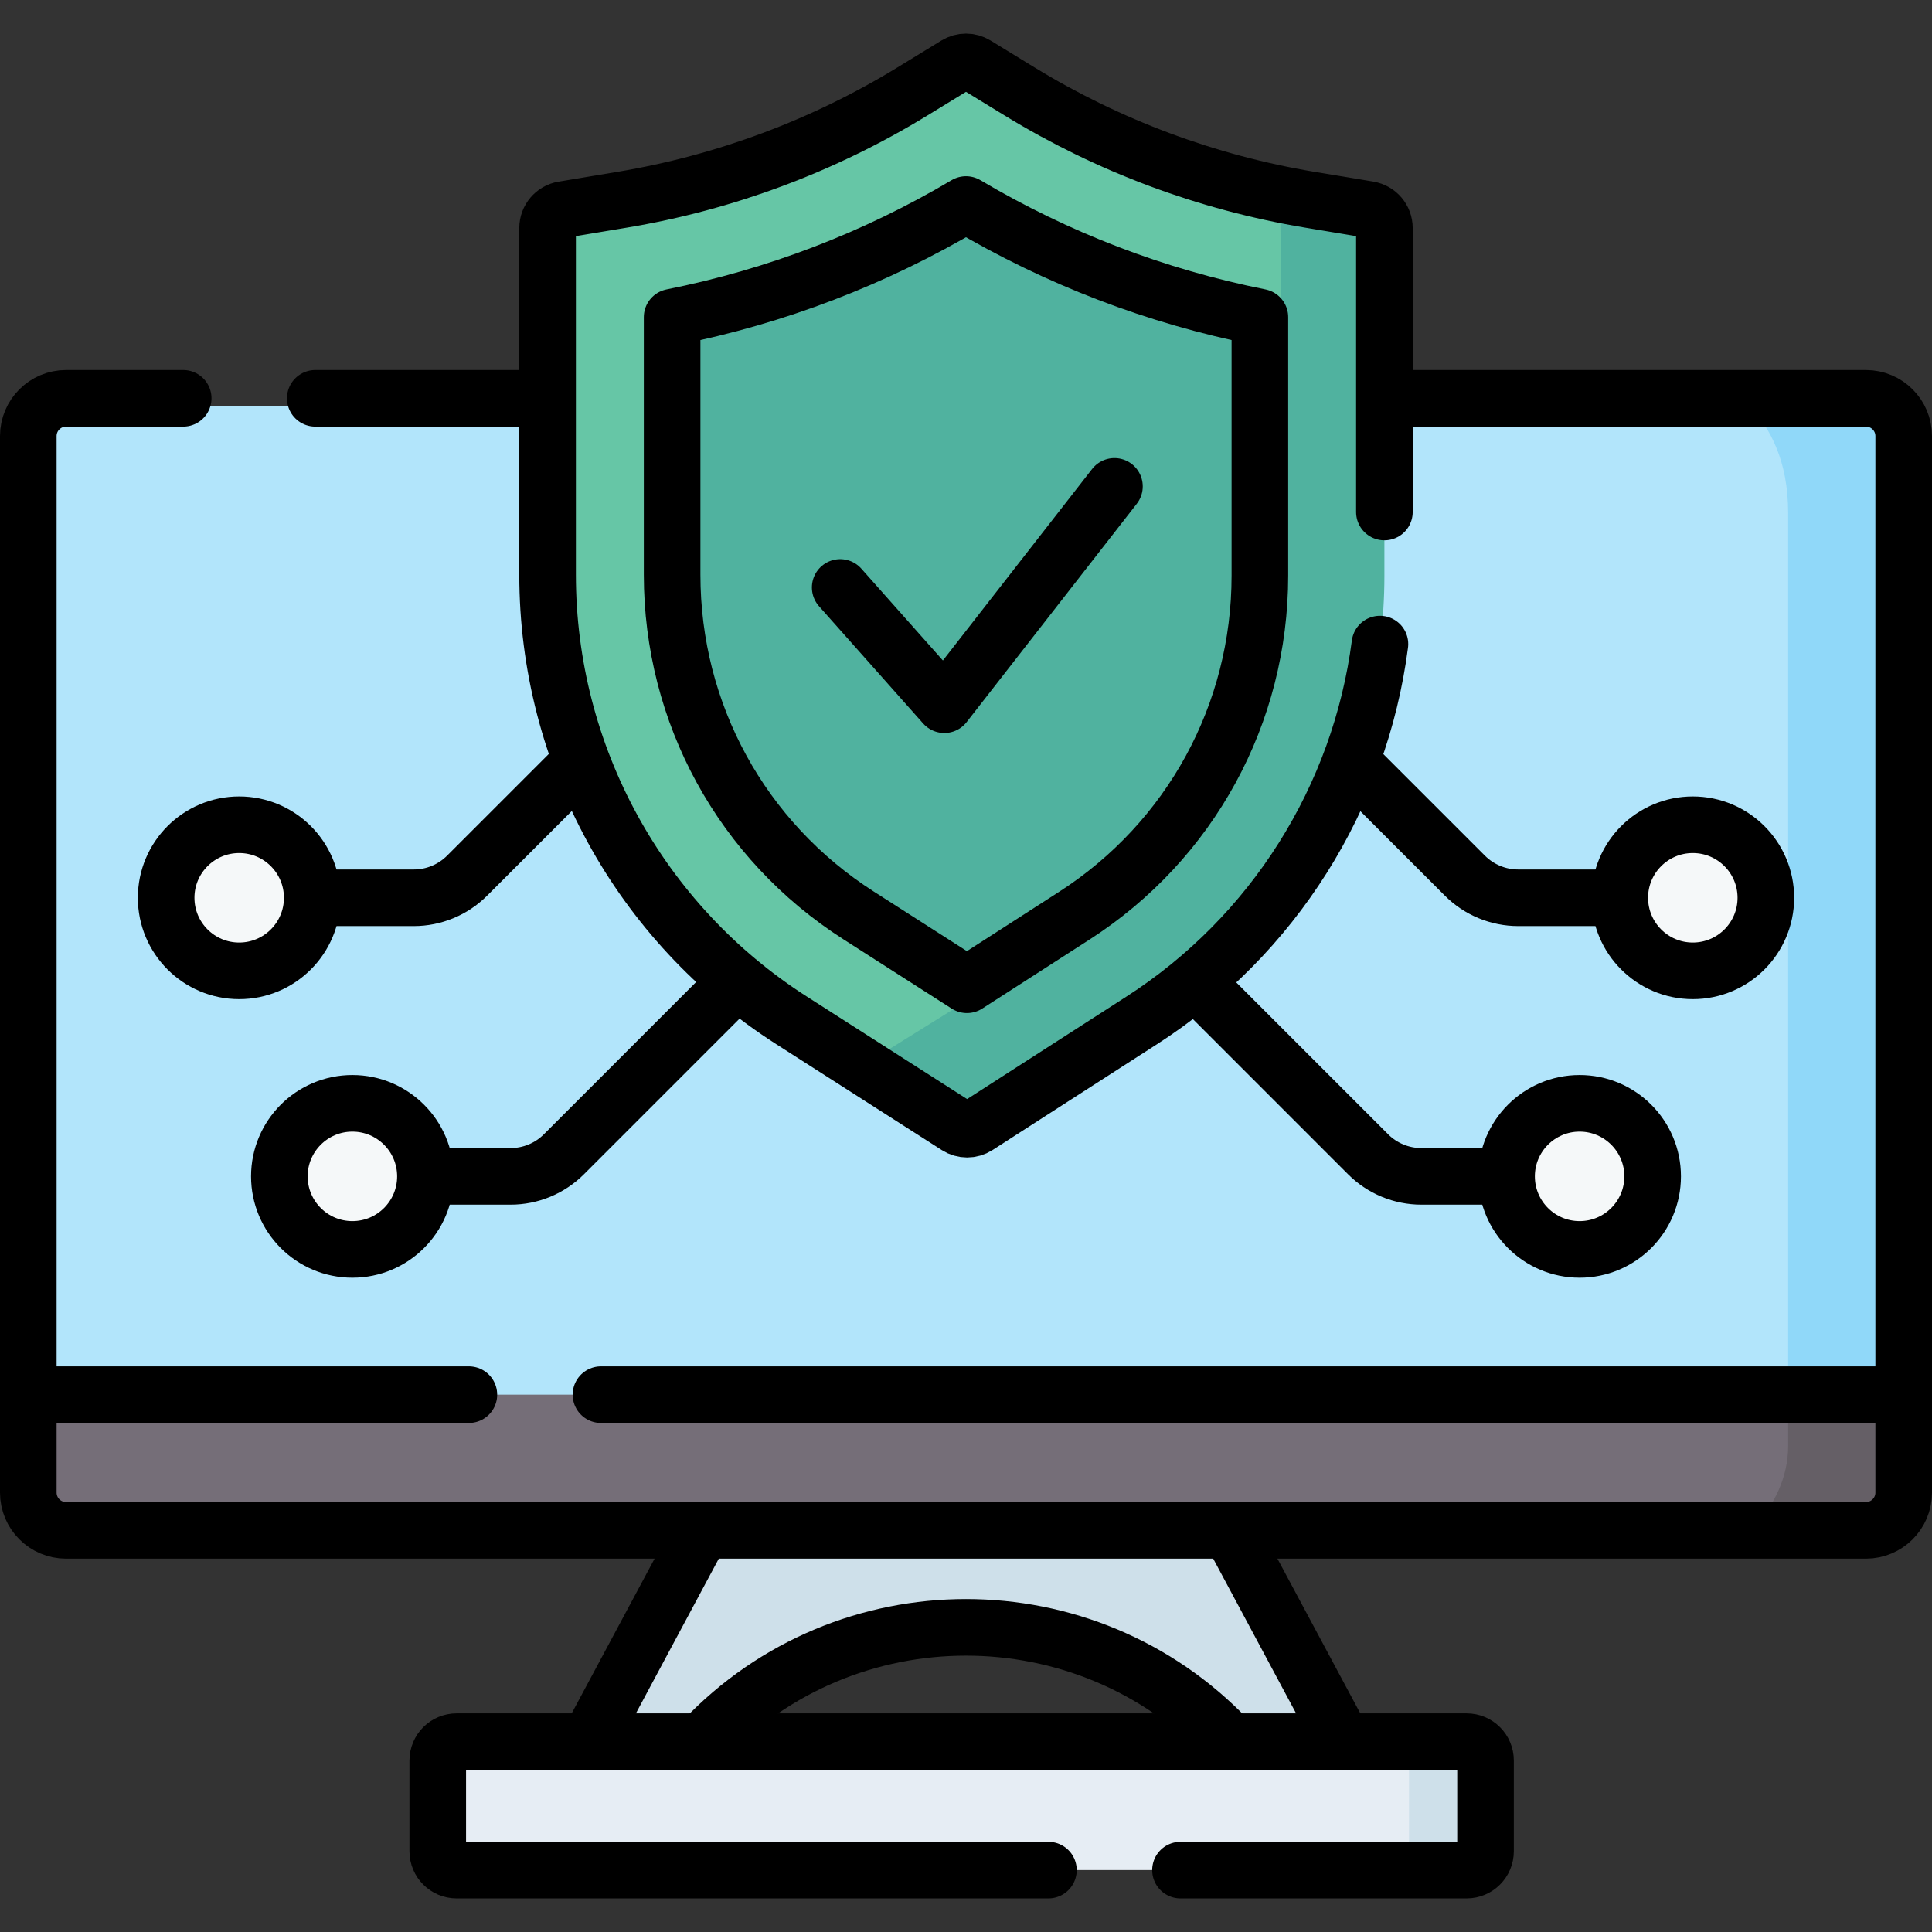 <svg version="1.1" id="Capa_1" xmlns="http://www.w3.org/2000/svg" xmlns:xlink="http://www.w3.org/1999/xlink" x="0px" y="0px" viewBox="0 0 512 512" style="enable-background:new 0 0 512 512;" xml:space="preserve">
<rect x="0" y="0" width="512" height="512" fill="#333333" stroke="none"/>
<g>
	<g>
		<g>
			<polygon style="fill:#756E78;" points="501.6,369.594 501.6,404.594 10.4,404.594 10.4,369.594 288.891,351.824 &#9;&#9;&#9;"/>
			<rect x="10.4" y="107.554" style="fill:#B2E5FB;" width="491.2" height="262.04"/>
			<path style="fill:#655F66;" d="M501.6,369.594v35h-36.5c4.91-5.72,8.78-12.85,8.78-21.44v-13.56l13.223-8.735L501.6,369.594z"/>
			<path style="fill:#90D8F9;" d="M501.6,107.554v262.04h-27.72v-233.54c0-14.31-4.89-22.28-9.91-28.5H501.6z"/>
			<path style="fill:#CEE0EA;" d="M355.329,459.83L326,463.555l0,0c-37.926-40.393-102.074-40.393-140,0l0,0l-29.626-3.169&#10;&#9;&#9;&#9;&#9;l29.888-55.791h139.477L355.329,459.83z"/>
			<path style="fill:#E6EDF4;" d="M389.002,493.594l-20.872,2h-1l0,0l-246.132-0.004c-2.761,0-5-2.433-5-5.435v-26.126&#10;&#9;&#9;&#9;&#9;c0-3.002,2.239-5.435,5-5.435h252.408l15.596,2c2.761,0,5,2.433,5,5.435v22.13C394.002,491.161,391.763,493.594,389.002,493.594z&#10;&#9;&#9;&#9;&#9;"/>
			<path style="fill:#CEE0EA;" d="M396.002,464.029v26.13c0,3-2.24,5.435-5,5.435H367.13c5.807,0,6.275-5.61,6.275-8.197v-28.803&#10;&#9;&#9;&#9;&#9;h17.596C393.762,458.594,396.002,461.029,396.002,464.029z"/>
		</g>
		<path style="fill:#66C6A6;" d="M252.319,292.966l-15.509-5.257l-27.069-17.317c-40.264-25.761-64.623-70.265-64.623-118.065&#10;&#9;&#9;&#9;V60.429c0-2.427,1.755-4.499,4.149-4.898l15.638-2.606c27.229-4.538,53.33-14.275,76.879-28.68l11.626-7.112&#10;&#9;&#9;&#9;c1.59-0.973,3.592-0.973,5.182,0l11.626,7.112c23.548,14.405,49.624,24.136,76.853,28.674l13.349,4.653&#10;&#9;&#9;&#9;c2.394,0.399,4.149,2.471,4.149,4.898l-2.686,88.372c0,47.678-21.506,90.159-61.605,115.953l-42.596,26.165&#10;&#9;&#9;&#9;C256.049,294.009,253.954,294.012,252.319,292.966z"/>
		<path style="fill:#50B29F;" d="M366.88,60.429v92.12c0,47.68-24.23,92.09-64.33,117.88l-43.57,28.03c-1.63,1.05-3.73,1.05-5.36,0&#10;&#9;&#9;&#9;l-25.04-16.018l53.721-33.434c34.53-22.22,57.882-62.177,57.882-103.247l-0.941-94.835c-3.187-2.294,23.488,4.604,23.488,4.604&#10;&#9;&#9;&#9;C365.13,55.929,366.88,57.999,366.88,60.429z"/>
		<path style="fill:#50B29F;" d="M227.526,242.594c-30.784-19.696-49.408-53.722-49.408-90.268v-65.02&#10;&#9;&#9;&#9;c0-1.895,1.334-3.516,3.187-3.91c25.612-5.449,49.993-14.844,72.688-28.015c1.244-0.722,2.771-0.722,4.014,0&#10;&#9;&#9;&#9;c22.694,13.171,47.077,22.566,72.688,28.015c1.854,0.394,3.187,2.015,3.187,3.91v65.243c0,36.622-18.388,70.314-49.188,90.126&#10;&#9;&#9;&#9;l-26.286,16.909c-1.315,0.846-3.003,0.848-4.32,0.005L227.526,242.594z"/>
		<circle style="fill:#F5F8F9;" cx="63.388" cy="237.924" r="19.357"/>
		<circle style="fill:#F5F8F9;" cx="93.388" cy="311.748" r="19.357"/>
		<circle style="fill:#F5F8F9;" cx="448.612" cy="237.924" r="19.357"/>
		<circle style="fill:#F5F8F9;" cx="418.612" cy="311.748" r="19.357"/>
	</g>
	<g>
		<path style="fill:none;stroke:#000000;stroke-width:15;stroke-linecap:round;stroke-linejoin:round;stroke-miterlimit:10;" d="&#10;&#9;&#9;&#9;M194.365,260.972l-44.918,44.918c-3.751,3.751-8.838,5.858-14.142,5.858h-20.602"/>
		<path style="fill:none;stroke:#000000;stroke-width:15;stroke-linecap:round;stroke-linejoin:round;stroke-miterlimit:10;" d="&#10;&#9;&#9;&#9;M153.096,202.754l-29.312,29.312c-3.751,3.751-8.838,5.858-14.142,5.858H83.553"/>
		<path style="fill:none;stroke:#000000;stroke-width:15;stroke-linecap:round;stroke-linejoin:round;stroke-miterlimit:10;" d="&#10;&#9;&#9;&#9;M317.635,260.972l44.918,44.918c3.751,3.751,8.838,5.858,14.142,5.858h20.134"/>
		<path style="fill:none;stroke:#000000;stroke-width:15;stroke-linecap:round;stroke-linejoin:round;stroke-miterlimit:10;" d="&#10;&#9;&#9;&#9;M358.904,202.754l29.312,29.312c3.751,3.751,8.838,5.858,14.142,5.858h24.854"/>
		<path style="fill:none;stroke:#000000;stroke-width:15;stroke-linecap:round;stroke-linejoin:round;stroke-miterlimit:10;" d="&#10;&#9;&#9;&#9;M312.84,495.599h75.84c2.76,0,5-2.24,5-5v-24.04c0-2.76-2.24-5-5-5H121.01c-2.77,0-5,2.24-5,5v24.04c0,2.76,2.23,5,5,5h156.83"/>
		<path style="fill:none;stroke:#000000;stroke-width:15;stroke-linecap:round;stroke-linejoin:round;stroke-miterlimit:10;" d="&#10;&#9;&#9;&#9;M367.64,105.559H494.5c5.52,0,10,4.48,10,10v280c0,5.52-4.48,10-10,10H326H186H17.5c-5.52,0-10-4.48-10-10v-280&#10;&#9;&#9;&#9;c0-5.52,4.48-10,10-10h31.05"/>
		
			<line style="fill:none;stroke:#000000;stroke-width:15;stroke-linecap:round;stroke-linejoin:round;stroke-miterlimit:10;" x1="141.51" y1="105.559" x2="83.55" y2="105.559"/>
		
			<line style="fill:none;stroke:#000000;stroke-width:15;stroke-linecap:round;stroke-linejoin:round;stroke-miterlimit:10;" x1="355.329" y1="460.301" x2="326.813" y2="407.072"/>
		<path style="fill:none;stroke:#000000;stroke-width:15;stroke-linecap:round;stroke-linejoin:round;stroke-miterlimit:10;" d="&#10;&#9;&#9;&#9;M186.378,461.154c18.92-19.933,44.271-29.889,69.622-29.889c25.268,0,50.536,9.892,69.436,29.695"/>
		
			<line style="fill:none;stroke:#000000;stroke-width:15;stroke-linecap:round;stroke-linejoin:round;stroke-miterlimit:10;" x1="185.187" y1="407.072" x2="156.374" y2="460.857"/>
		
			<line style="fill:none;stroke:#000000;stroke-width:15;stroke-linecap:round;stroke-linejoin:round;stroke-miterlimit:10;" x1="502.28" y1="369.599" x2="159.26" y2="369.599"/>
		
			<line style="fill:none;stroke:#000000;stroke-width:15;stroke-linecap:round;stroke-linejoin:round;stroke-miterlimit:10;" x1="124.26" y1="369.599" x2="9.68" y2="369.599"/>
		<path style="fill:none;stroke:#000000;stroke-width:15;stroke-linecap:round;stroke-linejoin:round;stroke-miterlimit:10;" d="&#10;&#9;&#9;&#9;M366.88,135.689v-75.26c0-2.43-1.75-4.5-4.15-4.9l-15.63-2.6c-27.23-4.54-53.33-14.28-76.88-28.68l-11.63-7.12&#10;&#9;&#9;&#9;c-1.59-0.97-3.59-0.97-5.18,0l-11.63,7.12c-23.55,14.4-49.65,24.14-76.88,28.68l-15.63,2.6c-2.4,0.4-4.15,2.47-4.15,4.9v91.9&#10;&#9;&#9;&#9;c0,47.8,24.36,92.3,64.62,118.06l43.88,28.07c1.63,1.05,3.73,1.05,5.36,0l43.57-28.03c34.96-22.48,57.86-59.12,63.15-99.74"/>
		
			<polyline style="fill:none;stroke:#000000;stroke-width:15;stroke-linecap:round;stroke-linejoin:round;stroke-miterlimit:10;" points="&#10;&#9;&#9;&#9;222.661,155.681 250.255,186.753 295.339,128.895 &#9;&#9;"/>
		<path style="fill:none;stroke:#000000;stroke-width:15;stroke-linecap:round;stroke-linejoin:round;stroke-miterlimit:10;" d="&#10;&#9;&#9;&#9;M227.526,242.594c-30.938-19.794-49.408-53.539-49.408-90.268V84.052c27.537-5.485,53.685-15.505,77.882-29.849&#10;&#9;&#9;&#9;c24.197,14.344,50.346,24.363,77.882,29.849v68.497c0,36.622-18.388,70.314-49.188,90.126l-28.444,18.297L227.526,242.594z"/>
		
			<circle style="fill:none;stroke:#000000;stroke-width:15;stroke-linecap:round;stroke-linejoin:round;stroke-miterlimit:10;" cx="63.388" cy="237.924" r="19.357"/>
		
			<circle style="fill:none;stroke:#000000;stroke-width:15;stroke-linecap:round;stroke-linejoin:round;stroke-miterlimit:10;" cx="93.388" cy="311.748" r="19.357"/>
		
			<circle style="fill:none;stroke:#000000;stroke-width:15;stroke-linecap:round;stroke-linejoin:round;stroke-miterlimit:10;" cx="448.612" cy="237.924" r="19.357"/>
		
			<circle style="fill:none;stroke:#000000;stroke-width:15;stroke-linecap:round;stroke-linejoin:round;stroke-miterlimit:10;" cx="418.612" cy="311.748" r="19.357"/>
	</g>
</g>
<g>
</g>
<g>
</g>
<g>
</g>
<g>
</g>
<g>
</g>
<g>
</g>
<g>
</g>
<g>
</g>
<g>
</g>
<g>
</g>
<g>
</g>
<g>
</g>
<g>
</g>
<g>
</g>
<g>
</g>
</svg>